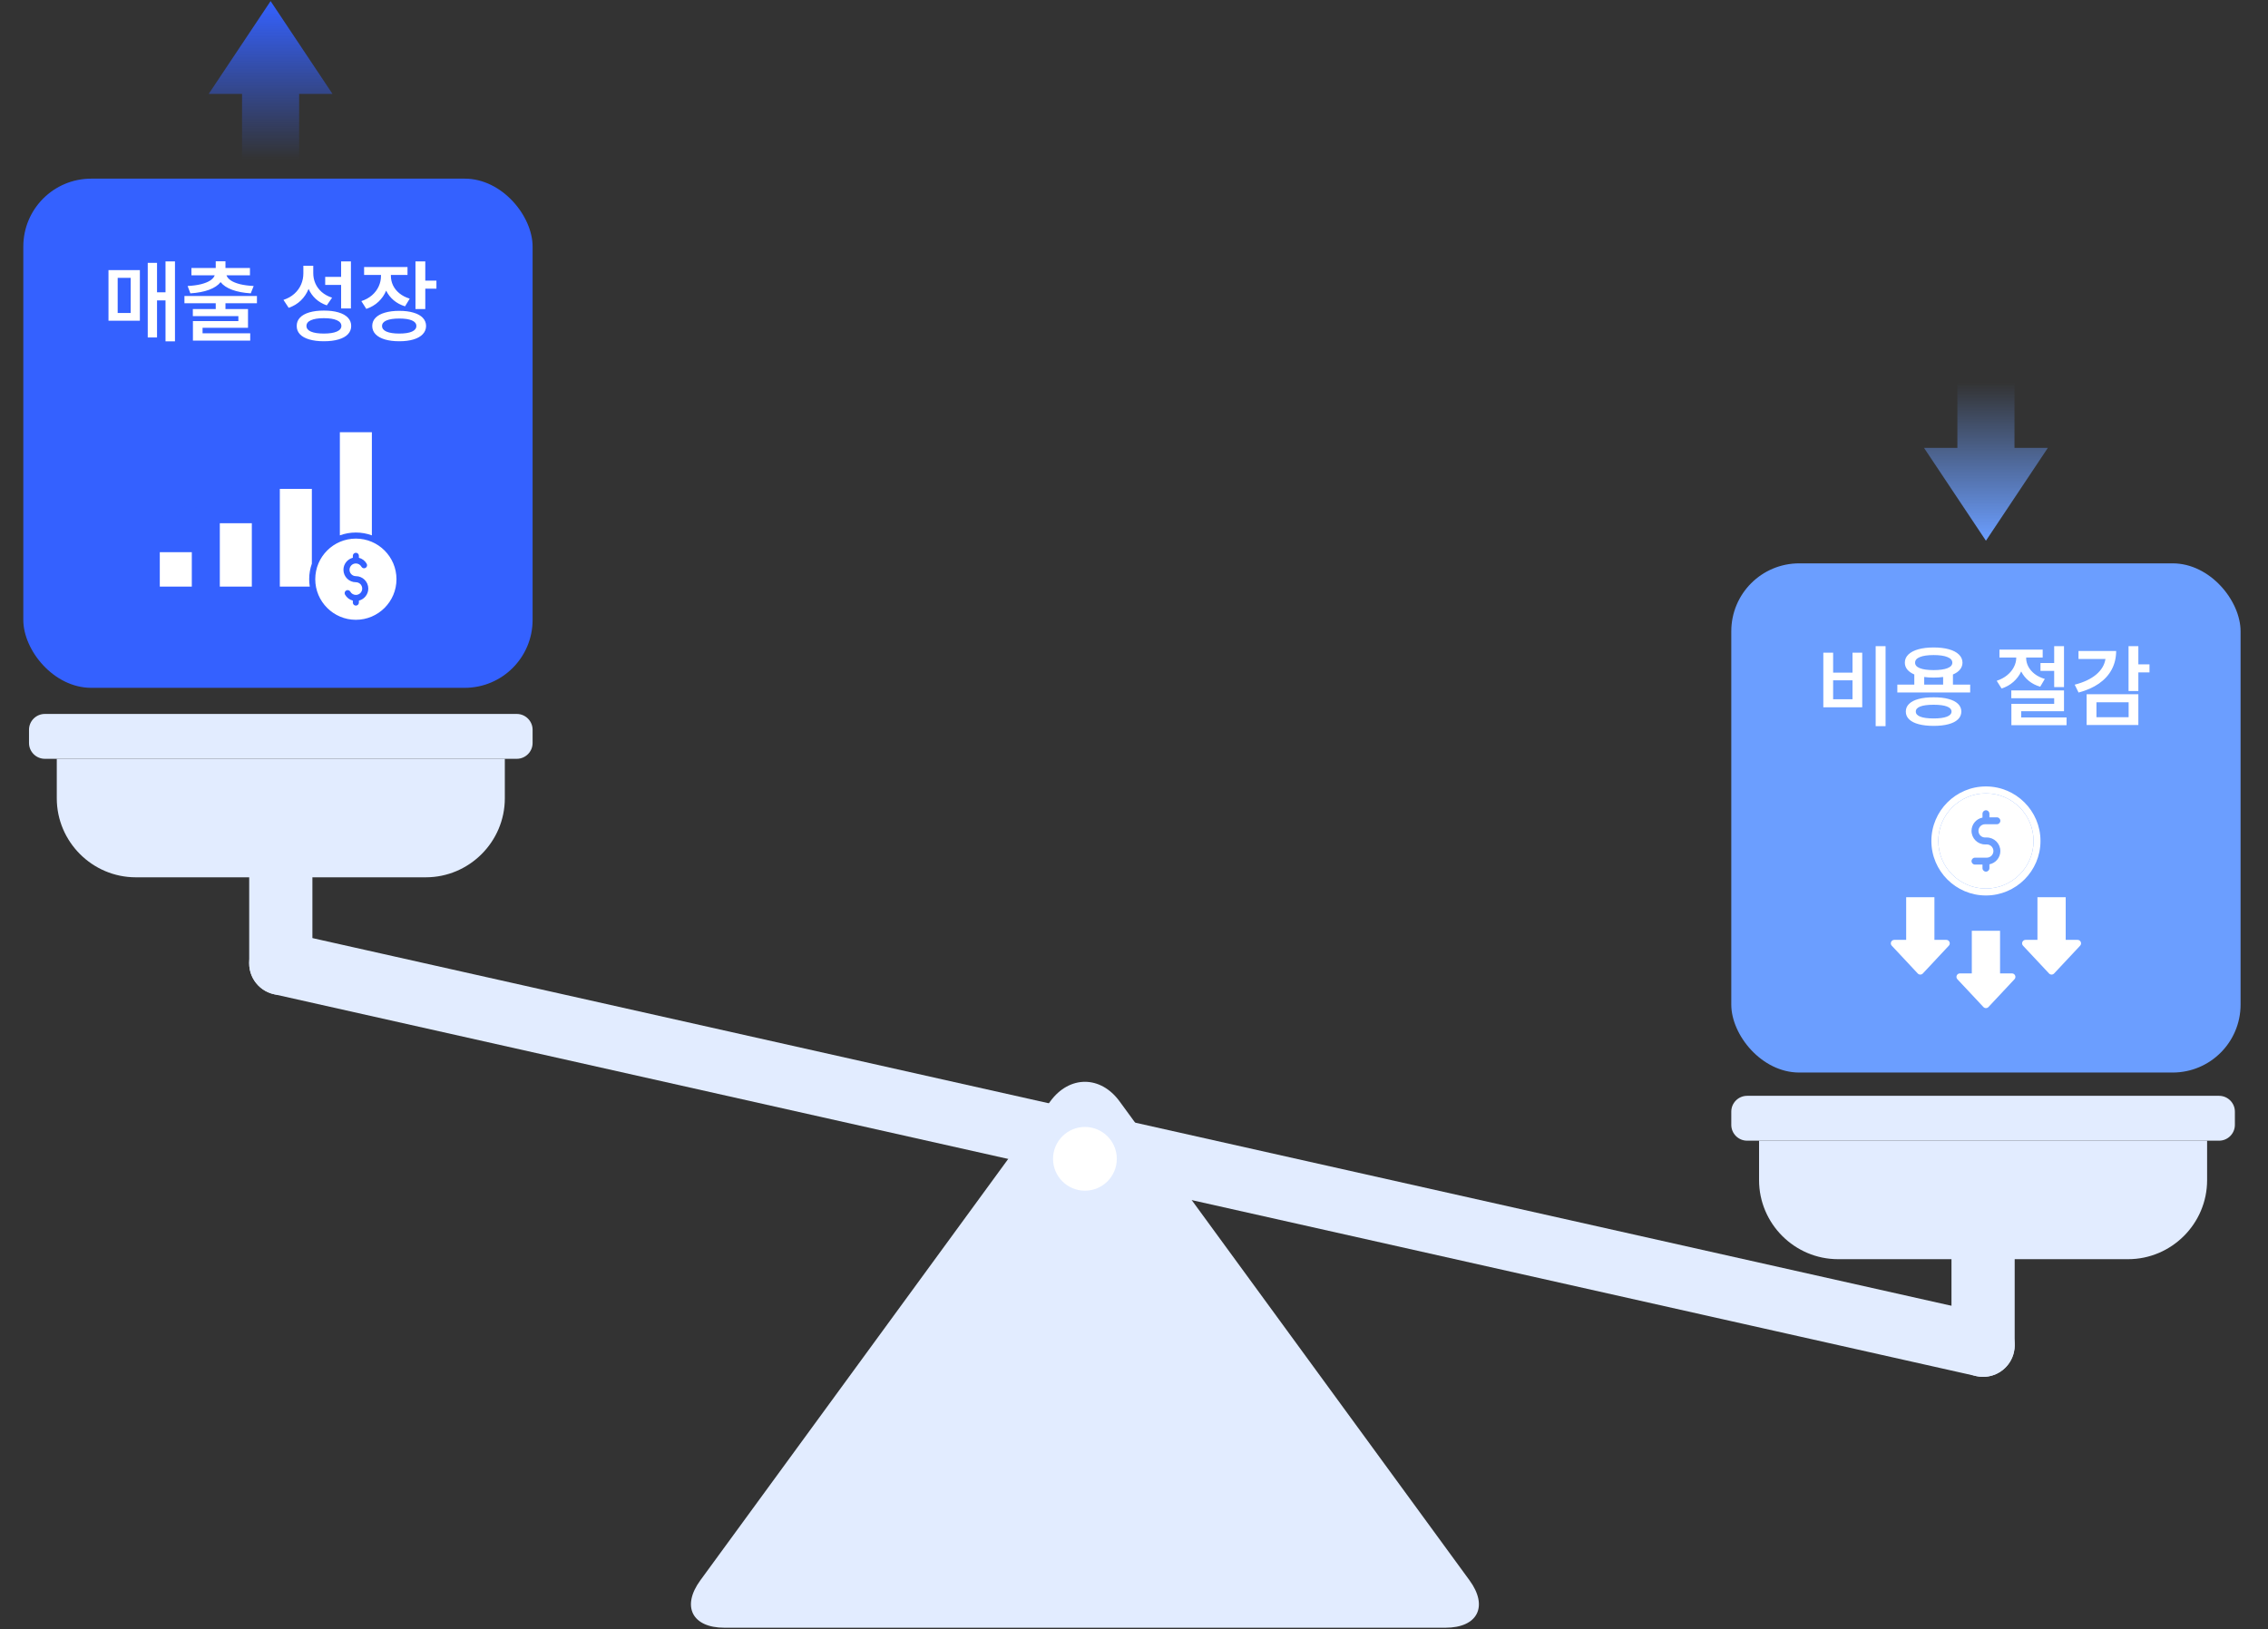 <svg width="501" height="360" viewBox="0 0 501 360" fill="none" xmlns="http://www.w3.org/2000/svg">
<rect x="0" y="0" width="501" height="360" fill="#333333" stroke="none"/>
<path d="M438.068 304.208C441.263 304.208 444.146 302.001 444.874 298.754C445.718 294.991 443.353 291.257 439.59 290.413L63.556 206.039C59.794 205.195 56.06 207.56 55.215 211.323C54.371 215.085 56.737 218.819 60.499 219.663L436.533 304.037C437.048 304.153 437.562 304.208 438.068 304.208Z" fill="#E2ECFF"/>
<path d="M319.292 359.638C326.427 359.638 328.822 354.923 324.613 349.161L247.313 243.34C243.104 237.578 236.216 237.578 232.007 243.34L154.707 349.161C150.498 354.923 152.893 359.638 160.028 359.638H319.292Z" fill="#E2ECFF"/>
<path d="M438.061 304.205C441.917 304.205 445.043 301.079 445.043 297.224V278.209C445.043 274.353 441.917 271.228 438.061 271.228C434.206 271.228 431.08 274.353 431.08 278.209V297.224C431.08 301.079 434.206 304.205 438.061 304.205Z" fill="#E2ECFF"/>
<path d="M388.576 252.026V260.755C388.576 270.355 396.43 278.209 406.03 278.209H470.095C479.694 278.209 487.549 270.355 487.549 260.755V252.026H388.576Z" fill="#E2ECFF"/>
<path d="M382.441 245.607C382.441 243.687 384.012 242.116 385.932 242.116H490.193C492.113 242.116 493.684 243.687 493.684 245.607V248.536C493.684 250.456 492.113 252.027 490.193 252.027H385.931C384.011 252.027 382.441 250.456 382.441 248.536L382.441 245.607Z" fill="#E2ECFF"/>
<path d="M62.028 219.832C65.884 219.832 69.01 216.706 69.01 212.851V193.836C69.01 189.98 65.884 186.854 62.028 186.854C58.173 186.854 55.047 189.98 55.047 193.836V212.851C55.047 216.706 58.173 219.832 62.028 219.832Z" fill="#E2ECFF"/>
<path d="M12.543 167.653V176.382C12.543 185.982 20.397 193.836 29.997 193.836H94.061C103.661 193.836 111.516 185.982 111.516 176.382V167.653H12.543Z" fill="#E2ECFF"/>
<path d="M6.408 161.234C6.408 159.314 7.978 157.743 9.898 157.743H114.16C116.08 157.743 117.65 159.314 117.65 161.234V164.163C117.65 166.083 116.08 167.653 114.16 167.653H9.898C7.978 167.653 6.408 166.083 6.408 164.163V161.234Z" fill="#E2ECFF"/>
<circle cx="239.659" cy="256.035" r="7.042" fill="white"/>
<rect x="5.15" y="39.47" width="112.5" height="112.5" rx="15" fill="#3461FF"/>
<path fill-rule="evenodd" clip-rule="evenodd" d="M34.852 121.552H42.817V130.057H34.852V121.552Z" fill="white"/>
<path fill-rule="evenodd" clip-rule="evenodd" d="M48.111 115.157H56.078V130.058H48.111V115.157Z" fill="white"/>
<path fill-rule="evenodd" clip-rule="evenodd" d="M61.369 107.569H69.336V124.611L69.31 124.684C68.936 125.739 68.747 126.849 68.747 127.968C68.747 128.494 68.788 129.019 68.872 129.539L68.955 130.056H61.369V107.569Z" fill="white"/>
<path fill-rule="evenodd" clip-rule="evenodd" d="M78.611 118.552C83.805 118.552 88.029 122.777 88.029 127.97C88.029 133.163 83.805 137.388 78.611 137.388C73.417 137.388 69.193 133.162 69.193 127.97C69.193 122.777 73.417 118.552 78.611 118.552Z" fill="white"/>
<path fill-rule="evenodd" clip-rule="evenodd" d="M74.629 95.05H82.594V118.922L81.995 118.702C80.91 118.305 79.767 118.104 78.612 118.104C77.458 118.104 76.314 118.305 75.23 118.702L74.629 118.922V95.05Z" fill="white"/>
<path fill-rule="evenodd" clip-rule="evenodd" d="M34.525 115.6C34.371 115.264 34.52 114.866 34.856 114.712C52.449 106.691 66.237 97.228 76.96 85.813L75.159 85.973C74.79 86.006 74.465 85.732 74.432 85.365C74.399 84.996 74.672 84.67 75.04 84.638L78.572 84.326C78.749 84.31 78.925 84.365 79.061 84.479C79.199 84.593 79.284 84.757 79.299 84.934L79.612 88.465C79.644 88.834 79.372 89.16 79.003 89.192C78.983 89.195 78.963 89.195 78.943 89.195C78.6 89.195 78.307 88.932 78.277 88.584L78.097 86.559C67.23 98.181 53.255 107.798 35.413 115.932C35.322 115.974 35.228 115.993 35.135 115.993C34.88 115.994 34.637 115.847 34.525 115.6ZM81.355 130.042C81.355 131.324 80.471 132.403 79.281 132.702V133.135C79.281 133.504 78.981 133.805 78.611 133.805C78.242 133.805 77.941 133.504 77.941 133.135V132.7C77.219 132.517 76.589 132.044 76.215 131.375C76.035 131.052 76.15 130.643 76.473 130.463C76.796 130.282 77.204 130.399 77.385 130.722C77.635 131.168 78.105 131.445 78.611 131.445C79.384 131.445 80.014 130.817 80.014 130.042C80.014 129.269 79.384 128.639 78.611 128.639C77.098 128.639 75.867 127.408 75.867 125.895C75.867 124.614 76.751 123.536 77.941 123.235V122.803C77.941 122.433 78.241 122.133 78.611 122.133C78.981 122.133 79.281 122.433 79.281 122.803V123.238C80.003 123.421 80.632 123.893 81.006 124.562C81.187 124.885 81.072 125.294 80.749 125.474C80.426 125.655 80.018 125.539 79.837 125.216C79.587 124.769 79.117 124.492 78.611 124.492C77.838 124.492 77.208 125.121 77.208 125.895C77.208 126.668 77.838 127.298 78.611 127.298C80.124 127.3 81.355 128.53 81.355 130.042ZM78.611 136.941C83.558 136.941 87.582 132.917 87.582 127.97C87.582 123.023 83.558 118.999 78.611 118.999C73.664 118.999 69.64 123.023 69.64 127.97C69.64 132.916 73.664 136.941 78.611 136.941ZM61.815 129.611H68.43C68.344 129.076 68.299 128.529 68.299 127.97C68.299 126.767 68.507 125.61 68.888 124.536V108.017H61.815V129.611ZM75.075 95.497V118.283C76.178 117.878 77.369 117.658 78.611 117.658C79.852 117.658 81.044 117.879 82.147 118.283V95.497H75.075ZM83.487 118.886V94.826C83.487 94.457 83.188 94.156 82.817 94.156H74.405C74.034 94.156 73.734 94.457 73.734 94.826V118.886C72.344 119.636 71.145 120.695 70.229 121.971V107.347C70.229 106.977 69.928 106.676 69.558 106.676H61.145C60.775 106.676 60.475 106.977 60.475 107.347V130.28C60.475 130.65 60.775 130.951 61.145 130.951H68.74C70.022 135.187 73.961 138.28 78.611 138.28C84.296 138.28 88.923 133.655 88.923 127.969C88.923 124.046 86.721 120.629 83.487 118.886ZM55.629 129.611V115.604H48.556V129.611H55.629ZM56.3 114.263H47.886C47.516 114.263 47.216 114.564 47.216 114.933V130.281C47.216 130.651 47.516 130.952 47.886 130.952H56.3C56.669 130.952 56.97 130.651 56.97 130.281V114.933C56.97 114.564 56.669 114.263 56.3 114.263ZM42.37 129.611H35.298V122H42.37V129.611ZM43.04 120.658H34.627C34.258 120.658 33.957 120.958 33.957 121.328V130.28C33.957 130.65 34.258 130.951 34.627 130.951H43.04C43.411 130.951 43.71 130.65 43.71 130.28V121.328C43.71 120.958 43.411 120.658 43.04 120.658Z" fill="#3461FF"/>
<path d="M38.652 75.417H36.562V66.374H34.688V74.558H32.637V58.073H34.688V64.577H36.562V57.761H38.652V75.417ZM30.898 70.866H23.965V59.675H30.898V70.866ZM25.996 69.147H28.867V61.394H25.996V69.147ZM56.758 66.999H49.805V68.288H54.785V72.429H44.746V73.64H55.273V75.261H42.617V70.944H52.656V69.851H42.598V68.288H47.656V66.999H40.742V65.397H56.758V66.999ZM49.805 59.206H55.215V60.827H50.029C50.172 61.25 50.495 61.631 50.996 61.97C51.504 62.302 52.181 62.575 53.027 62.79C53.88 62.998 54.883 63.132 56.035 63.19L55.391 64.811C53.796 64.714 52.425 64.454 51.279 64.03C50.133 63.607 49.284 63.041 48.73 62.331C48.177 63.041 47.328 63.607 46.182 64.03C45.036 64.454 43.659 64.714 42.051 64.811L41.445 63.19C42.585 63.132 43.574 62.998 44.414 62.79C45.26 62.575 45.938 62.302 46.445 61.97C46.953 61.631 47.282 61.25 47.432 60.827H42.285V59.206H47.656V57.722H49.805V59.206ZM69.199 60.3C69.193 61.114 69.346 61.882 69.658 62.605C69.971 63.327 70.439 63.965 71.064 64.519C71.696 65.065 72.461 65.482 73.359 65.769L72.188 67.468C71.237 67.136 70.423 66.66 69.746 66.042C69.076 65.424 68.548 64.688 68.164 63.835C67.767 64.818 67.197 65.671 66.455 66.394C65.713 67.11 64.818 67.65 63.77 68.015L62.617 66.257C63.568 65.944 64.372 65.492 65.029 64.899C65.687 64.307 66.182 63.623 66.514 62.849C66.846 62.074 67.012 61.257 67.012 60.398V58.718H69.199V60.3ZM77.519 68.151H75.352V62.956H71.836V61.179H75.352V57.761H77.519V68.151ZM71.543 68.62C72.787 68.62 73.861 68.754 74.766 69.02C75.677 69.287 76.374 69.678 76.856 70.192C77.337 70.7 77.578 71.309 77.578 72.019C77.578 72.728 77.337 73.337 76.856 73.845C76.374 74.353 75.68 74.737 74.775 74.997C73.87 75.264 72.793 75.397 71.543 75.397C70.299 75.397 69.225 75.264 68.32 74.997C67.422 74.737 66.732 74.353 66.25 73.845C65.775 73.337 65.54 72.728 65.547 72.019C65.54 71.309 65.775 70.7 66.25 70.192C66.732 69.678 67.425 69.287 68.33 69.02C69.235 68.754 70.306 68.62 71.543 68.62ZM71.543 70.3C70.306 70.3 69.356 70.45 68.691 70.749C68.027 71.042 67.695 71.465 67.695 72.019C67.695 72.559 68.027 72.976 68.691 73.269C69.362 73.555 70.312 73.698 71.543 73.698C72.773 73.698 73.724 73.552 74.394 73.259C75.072 72.966 75.41 72.552 75.41 72.019C75.41 71.465 75.075 71.042 74.404 70.749C73.734 70.45 72.78 70.3 71.543 70.3ZM86.348 60.944C86.348 61.68 86.504 62.38 86.816 63.044C87.135 63.708 87.607 64.297 88.232 64.811C88.857 65.319 89.616 65.71 90.508 65.983L89.473 67.683C88.503 67.383 87.663 66.934 86.953 66.335C86.25 65.736 85.7 65.03 85.303 64.216C84.906 65.16 84.336 65.98 83.594 66.677C82.852 67.373 81.96 67.897 80.918 68.249L79.824 66.53C80.749 66.224 81.537 65.788 82.188 65.222C82.838 64.649 83.33 63.995 83.662 63.259C83.994 62.523 84.16 61.758 84.16 60.964V60.749H80.43V58.991H90.019V60.749H86.348V60.944ZM93.945 61.999H96.406V63.776H93.945V68.288H91.777V57.761H93.945V61.999ZM88.203 68.679C89.414 68.679 90.462 68.812 91.348 69.079C92.24 69.34 92.923 69.72 93.398 70.222C93.874 70.723 94.115 71.322 94.121 72.019C94.115 72.722 93.87 73.327 93.389 73.835C92.913 74.343 92.233 74.73 91.348 74.997C90.462 75.264 89.414 75.397 88.203 75.397C86.979 75.397 85.918 75.264 85.019 74.997C84.121 74.73 83.431 74.343 82.949 73.835C82.467 73.327 82.227 72.722 82.227 72.019C82.227 71.322 82.467 70.723 82.949 70.222C83.431 69.72 84.121 69.34 85.019 69.079C85.918 68.812 86.979 68.679 88.203 68.679ZM88.203 70.378C86.986 70.378 86.045 70.518 85.381 70.798C84.723 71.078 84.394 71.485 84.394 72.019C84.394 72.565 84.723 72.982 85.381 73.269C86.045 73.555 86.986 73.698 88.203 73.698C89.421 73.698 90.352 73.555 90.996 73.269C91.647 72.982 91.973 72.565 91.973 72.019C91.973 71.485 91.647 71.078 90.996 70.798C90.352 70.518 89.421 70.378 88.203 70.378Z" fill="white"/>
<g clip-path="url(#clip0_62_69228)">
<path d="M59.775 0.243L46.103 20.751H53.469V35.243H66.082V20.751H73.447L59.775 0.243Z" fill="url(#paint0_linear_62_69228)"/>
</g>
<rect x="382.441" y="124.47" width="112.5" height="112.5" rx="15" fill="#6B9EFF"/>
<g clip-path="url(#clip1_62_69228)">
<path fill-rule="evenodd" clip-rule="evenodd" d="M428.17 185.805C428.17 191.603 432.888 196.32 438.685 196.32C444.49 196.32 449.213 191.603 449.213 185.805C449.213 180.007 444.49 175.289 438.685 175.289C432.888 175.289 428.17 180.007 428.17 185.805ZM436.274 189.496H438.881C439.688 189.496 440.344 188.84 440.344 188.033C440.344 187.226 439.688 186.57 438.881 186.57H438.502C436.851 186.57 435.508 185.227 435.508 183.576C435.508 182.121 436.552 180.908 437.93 180.64V179.788C437.93 179.365 438.273 179.023 438.695 179.023C439.118 179.023 439.461 179.365 439.461 179.788V180.582H441.109C441.532 180.582 441.875 180.924 441.875 181.347C441.875 181.77 441.532 182.113 441.109 182.113H438.502C437.695 182.113 437.039 182.769 437.039 183.576C437.039 184.383 437.695 185.039 438.502 185.039H438.881C440.532 185.039 441.875 186.382 441.875 188.033C441.875 189.486 440.834 190.698 439.461 190.969V191.821C439.461 192.244 439.118 192.586 438.695 192.586C438.273 192.586 437.93 192.244 437.93 191.821V191.027H436.274C435.851 191.027 435.508 190.685 435.508 190.262C435.508 189.839 435.851 189.496 436.274 189.496Z" fill="white"/>
<path fill-rule="evenodd" clip-rule="evenodd" d="M438.686 173.759C432.043 173.759 426.64 179.163 426.64 185.805C426.64 192.446 432.043 197.85 438.686 197.85C445.334 197.85 450.743 192.446 450.743 185.805C450.743 179.163 445.334 173.759 438.686 173.759ZM438.685 196.32C432.888 196.32 428.17 191.603 428.17 185.805C428.17 180.007 432.888 175.289 438.685 175.289C444.49 175.289 449.213 180.007 449.213 185.805C449.213 191.603 444.49 196.32 438.685 196.32Z" fill="white"/>
<path d="M429.937 207.658H427.312L427.312 198.24L421.072 198.24L421.072 207.659H418.446C417.778 207.659 417.43 208.459 417.887 208.947L423.633 215.086C423.935 215.409 424.448 215.409 424.75 215.086L430.496 208.946C430.953 208.459 430.606 207.658 429.937 207.658Z" fill="white"/>
<path d="M444.996 216.355L439.25 222.495C438.948 222.818 438.434 222.818 438.133 222.495L432.387 216.356C431.93 215.868 432.278 215.068 432.946 215.068H435.571L435.572 205.649L441.813 205.649L441.812 215.068L444.437 215.067C445.106 215.067 445.452 215.867 444.996 216.355Z" fill="white"/>
<path d="M458.937 207.658H456.312V198.24L450.071 198.24V207.659H447.446C446.779 207.659 446.43 208.457 446.887 208.947L452.632 215.086C452.934 215.408 453.447 215.409 453.75 215.086L459.496 208.946C459.953 208.457 459.604 207.658 458.937 207.658Z" fill="white"/>
</g>
<path d="M416.521 160.437H414.334V142.761H416.521V160.437ZM404.939 148.62H409.217V144.206H411.365V156.276H402.771V144.206H404.939V148.62ZM409.217 154.499V150.319H404.939V154.499H409.217ZM435.213 152.995H419.119V151.257H422.869V149.021C422.199 148.734 421.681 148.369 421.316 147.927C420.958 147.484 420.779 146.979 420.779 146.413C420.779 145.716 421.036 145.118 421.551 144.616C422.072 144.108 422.811 143.721 423.768 143.454C424.731 143.187 425.857 143.054 427.146 143.054C428.436 143.054 429.559 143.187 430.516 143.454C431.473 143.721 432.208 144.108 432.723 144.616C433.243 145.118 433.507 145.716 433.514 146.413C433.507 146.986 433.322 147.494 432.957 147.937C432.599 148.379 432.081 148.741 431.404 149.021V151.257H435.213V152.995ZM427.146 154.069C428.416 154.063 429.507 154.183 430.418 154.431C431.329 154.672 432.029 155.03 432.518 155.505C433.006 155.974 433.253 156.543 433.26 157.214C433.253 157.891 433.006 158.464 432.518 158.933C432.029 159.408 431.329 159.766 430.418 160.007C429.507 160.254 428.416 160.378 427.146 160.378C425.864 160.378 424.76 160.254 423.836 160.007C422.918 159.766 422.215 159.408 421.727 158.933C421.238 158.464 420.994 157.891 420.994 157.214C420.994 156.543 421.238 155.974 421.727 155.505C422.215 155.03 422.918 154.672 423.836 154.431C424.76 154.183 425.864 154.063 427.146 154.069ZM427.146 155.71C425.851 155.71 424.868 155.837 424.197 156.091C423.527 156.345 423.195 156.719 423.201 157.214C423.195 157.709 423.527 158.086 424.197 158.347C424.874 158.607 425.857 158.737 427.146 158.737C428.41 158.737 429.38 158.607 430.057 158.347C430.74 158.086 431.085 157.709 431.092 157.214C431.085 156.719 430.743 156.345 430.066 156.091C429.389 155.837 428.416 155.71 427.146 155.71ZM427.146 144.733C425.831 144.733 424.816 144.88 424.1 145.173C423.39 145.459 423.038 145.873 423.045 146.413C423.038 146.947 423.39 147.354 424.1 147.634C424.809 147.914 425.825 148.054 427.146 148.054C428.455 148.054 429.467 147.914 430.184 147.634C430.906 147.354 431.268 146.947 431.268 146.413C431.268 145.873 430.906 145.459 430.184 145.173C429.467 144.88 428.455 144.733 427.146 144.733ZM429.236 151.257V149.577C428.579 149.668 427.882 149.714 427.146 149.714C426.411 149.714 425.714 149.668 425.057 149.577V151.257H429.236ZM447.576 145.358C447.57 146.003 447.726 146.634 448.045 147.253C448.364 147.865 448.833 148.415 449.451 148.903C450.076 149.385 450.825 149.753 451.697 150.007L450.682 151.726C449.705 151.439 448.862 151.006 448.152 150.427C447.443 149.841 446.886 149.151 446.482 148.356C446.072 149.235 445.496 150.004 444.754 150.661C444.018 151.319 443.149 151.804 442.146 152.116L441.072 150.417C441.964 150.124 442.736 149.711 443.387 149.177C444.038 148.643 444.533 148.041 444.871 147.37C445.216 146.7 445.389 146.022 445.389 145.339V145.28H441.678V143.522H451.229V145.28H447.576V145.358ZM455.936 151.804H453.768V148.229H450.74V146.491H453.768V142.761H455.936V151.804ZM455.936 157.136H446.482V158.522H456.502V160.222H444.314V155.515H453.768V154.265H444.295V152.546H455.936V157.136ZM472.361 146.784H474.822V148.562H472.361V152.683H470.193V142.761H472.361V146.784ZM467.459 143.835C467.452 145.352 467.124 146.716 466.473 147.927C465.828 149.138 464.887 150.173 463.65 151.032C462.42 151.885 460.923 152.546 459.158 153.015L458.299 151.276C460.317 150.756 461.906 150.004 463.064 149.021C464.223 148.031 464.9 146.888 465.096 145.593H459.139V143.835H467.459ZM472.361 160.183H460.936V153.386H472.361V160.183ZM463.104 158.464H470.213V155.163H463.104V158.464Z" fill="white"/>
<g clip-path="url(#clip2_62_69228)">
<path d="M438.691 119.47L425.019 98.962H432.385V84.47H444.998V98.962H452.363L438.691 119.47Z" fill="url(#paint1_linear_62_69228)"/>
</g>
<defs>
<linearGradient id="paint0_linear_62_69228" x1="59.775" y1="0.243" x2="59.775" y2="35.243" gradientUnits="userSpaceOnUse">
<stop stop-color="#3461FF"/>
<stop offset="1" stop-color="#3461FF" stop-opacity="0"/>
</linearGradient>
<linearGradient id="paint1_linear_62_69228" x1="438.691" y1="119.47" x2="438.691" y2="84.47" gradientUnits="userSpaceOnUse">
<stop stop-color="#6B9EFF"/>
<stop offset="1" stop-color="#6B9EFF" stop-opacity="0"/>
</linearGradient>
<clipPath id="clip0_62_69228">
<rect width="35" height="35" fill="white" transform="translate(42.275 0.243)"/>
</clipPath>
<clipPath id="clip1_62_69228">
<rect width="49.896" height="49.896" fill="white" transform="translate(413.744 173.3)"/>
</clipPath>
<clipPath id="clip2_62_69228">
<rect width="35" height="35" fill="white" transform="matrix(1 0 0 -1 421.191 119.47)"/>
</clipPath>
</defs>
</svg>
